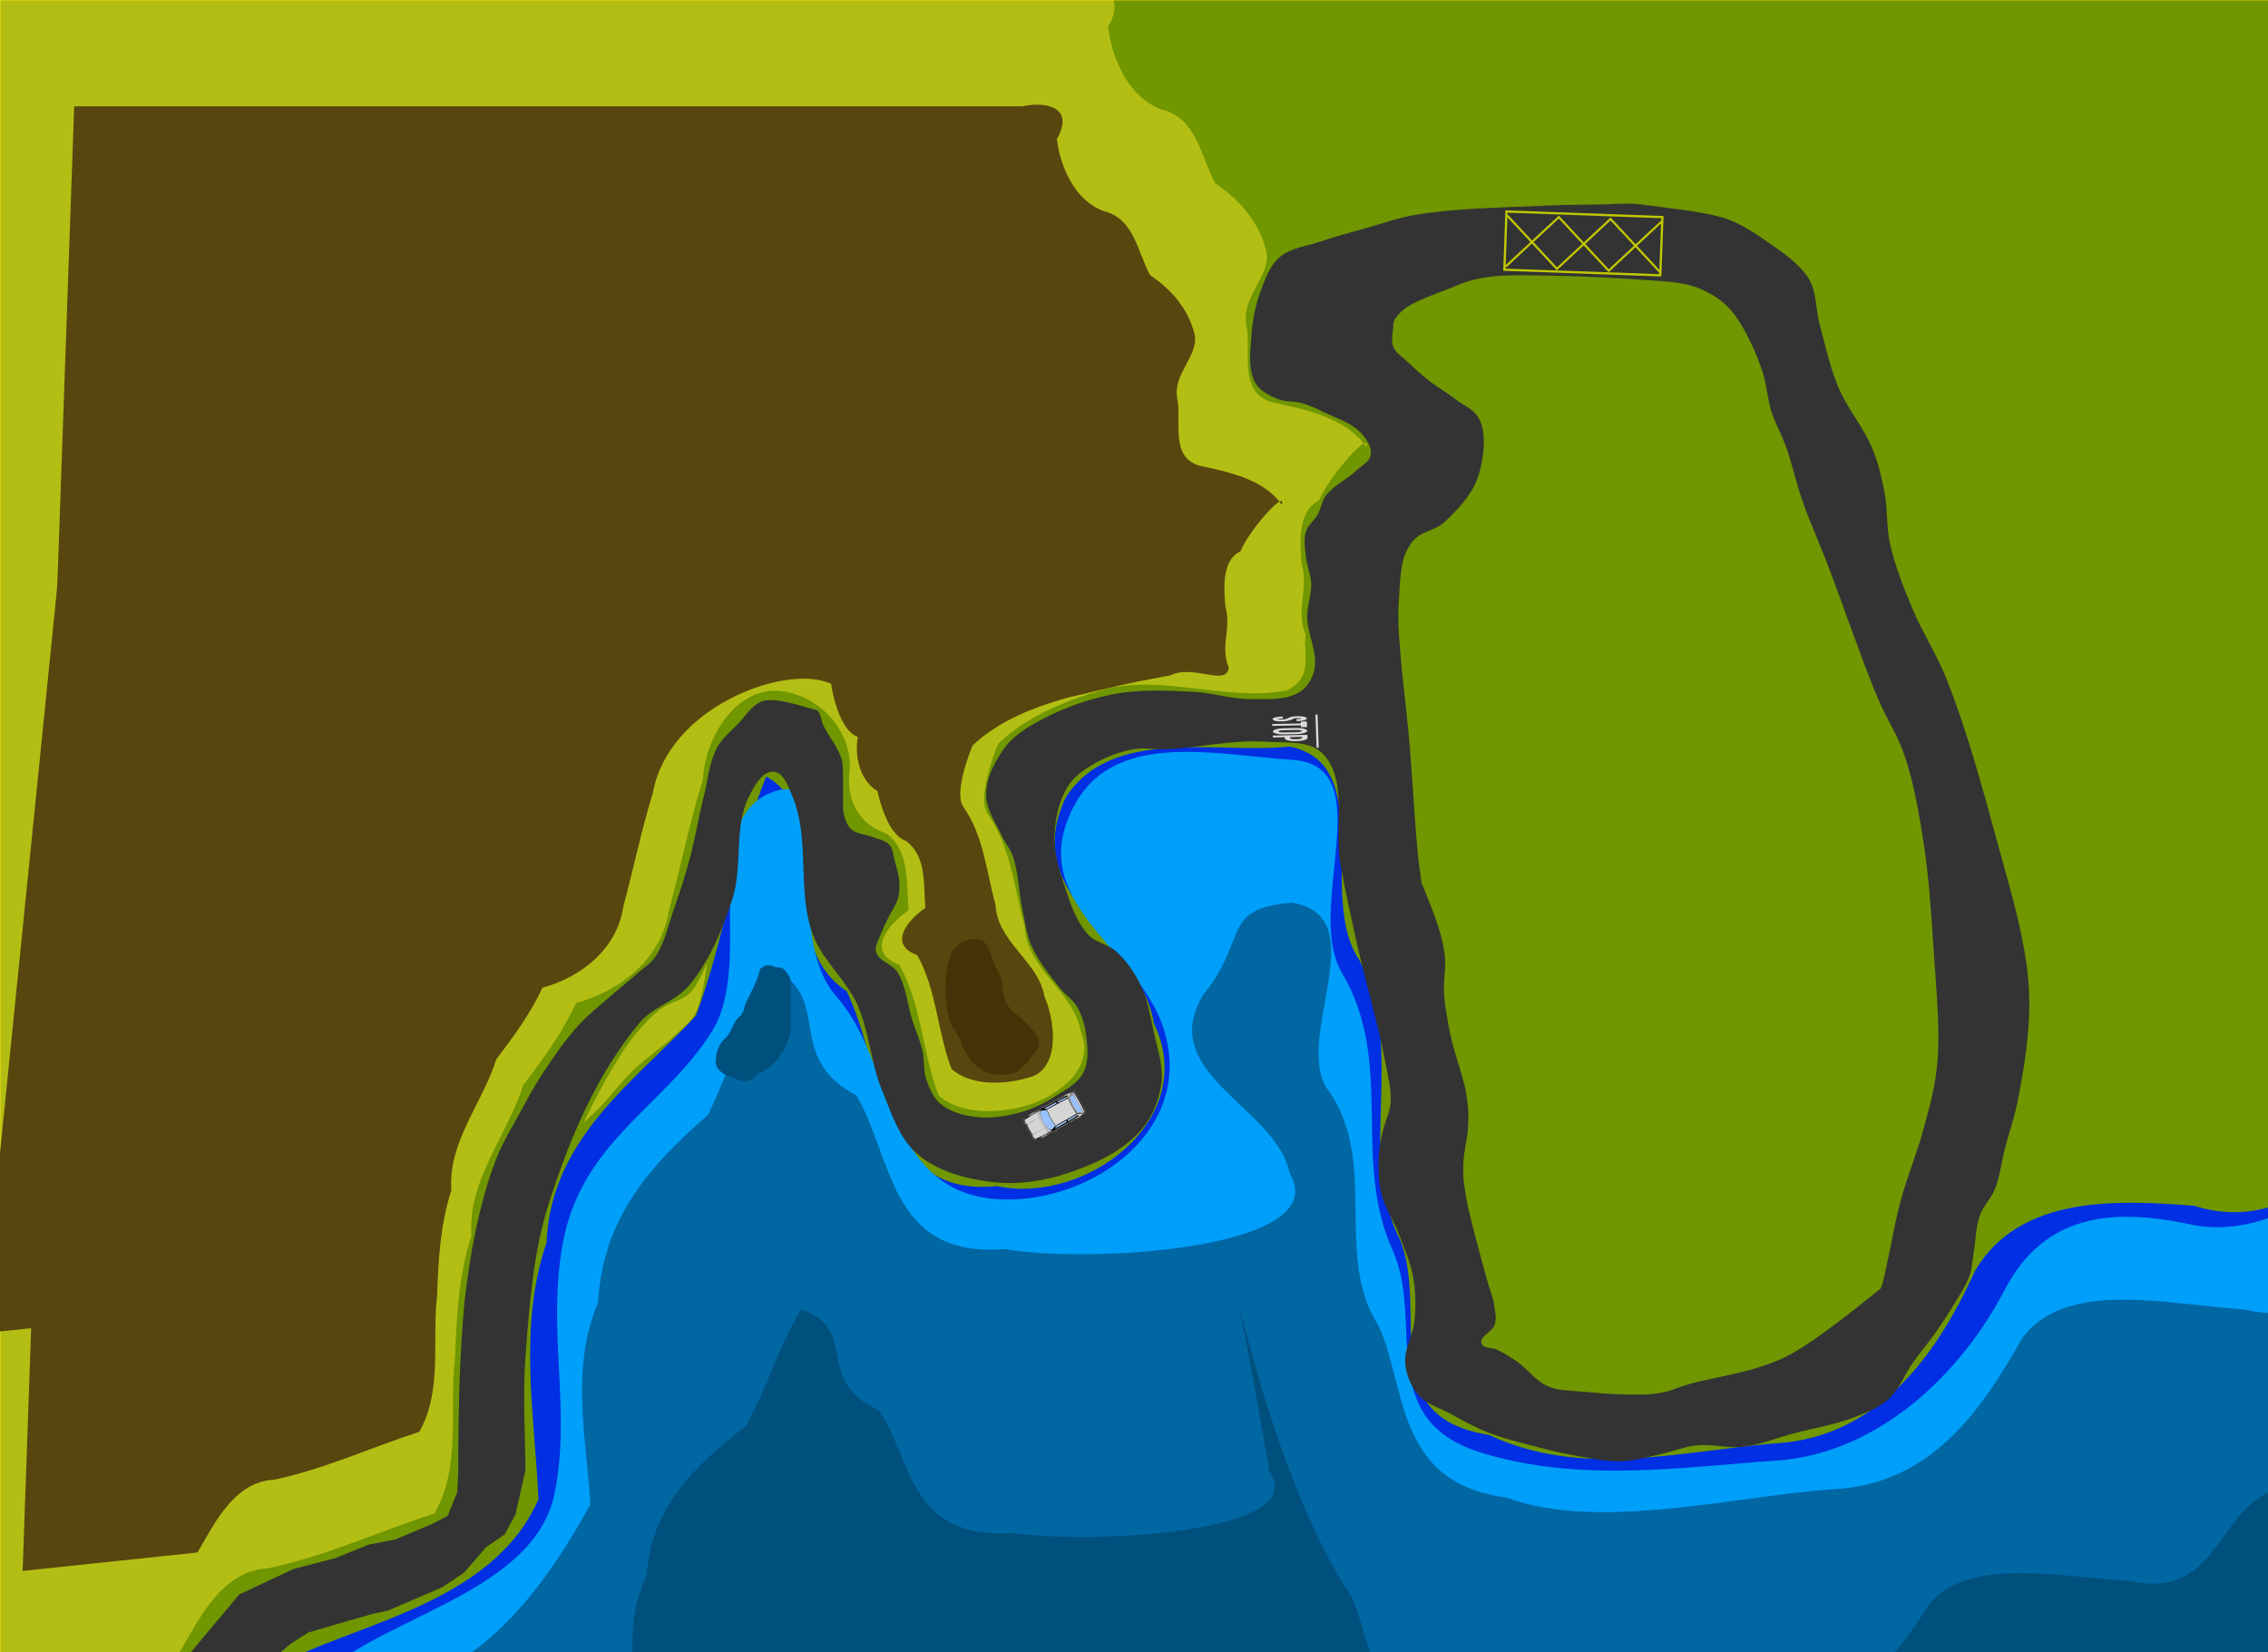 <?xml version="1.0" encoding="UTF-8" standalone="no"?>
<!-- Created with Inkscape (http://www.inkscape.org/) -->

<svg
   xmlns:dc="http://purl.org/dc/elements/1.1/"
   xmlns:cc="http://creativecommons.org/ns#"
   xmlns:rdf="http://www.w3.org/1999/02/22-rdf-syntax-ns#"
   xmlns:svg="http://www.w3.org/2000/svg"
   xmlns="http://www.w3.org/2000/svg"
   xmlns:sodipodi="http://sodipodi.sourceforge.net/DTD/sodipodi-0.dtd"
   xmlns:inkscape="http://www.inkscape.org/namespaces/inkscape"
   id="svg4190"
   version="1.1"
   inkscape:version="0.91 r13725"
   width="5280"
   height="3846"
   viewBox="0 0 5280 3846"
   sodipodi:docname="map_0.svg"
   inkscape:export-filename="/media/Data/git/need-not-to-speed/lib/images/map/map_0.png"
   inkscape:export-xdpi="90"
   inkscape:export-ydpi="90">
  <defs
     id="defs4194">
    <inkscape:path-effect
       effect="envelope"
       id="path-effect7915"
       is_visible="true"
       yy="true"
       xx="true"
       bendpath1="m 710.756,1738.063 5224.883,0"
       bendpath2="m 5935.639,1738.063 0,3429.468"
       bendpath3="m 710.756,5167.531 5224.883,0"
       bendpath4="m 710.756,1738.063 0,3429.468" />
    <inkscape:path-effect
       effect="bend_path"
       id="path-effect7913"
       is_visible="true"
       bendpath="m 710.756,3452.797 5224.883,0"
       prop_scale="0.95"
       scale_y_rel="false"
       vertical="false" />
    <filter
       inkscape:collect="always"
       style="color-interpolation-filters:sRGB"
       id="filter7206"
       x="-0.174"
       width="1.349"
       y="-0.321"
       height="1.642">
      <feGaussianBlur
         inkscape:collect="always"
         stdDeviation="361.239"
         id="feGaussianBlur7208" />
    </filter>
    <filter
       inkscape:collect="always"
       style="color-interpolation-filters:sRGB"
       id="filter7392"
       x="-0.123"
       width="1.246"
       y="-0.264"
       height="1.529">
      <feGaussianBlur
         inkscape:collect="always"
         stdDeviation="229.917"
         id="feGaussianBlur7394" />
    </filter>
    <filter
       inkscape:collect="always"
       style="color-interpolation-filters:sRGB"
       id="filter7907"
       x="-0.843"
       width="2.685"
       y="-0.547"
       height="2.095">
      <feGaussianBlur
         inkscape:collect="always"
         stdDeviation="61.586"
         id="feGaussianBlur7909" />
    </filter>
    <filter
       inkscape:collect="always"
       style="color-interpolation-filters:sRGB"
       id="filter8025"
       x="-0.024"
       width="1.048"
       y="-0.036"
       height="1.073">
      <feGaussianBlur
         inkscape:collect="always"
         stdDeviation="51.881"
         id="feGaussianBlur8027" />
    </filter>
    <filter
       inkscape:collect="always"
       style="color-interpolation-filters:sRGB"
       id="filter8626"
       x="-0.157"
       width="1.313"
       y="-0.148"
       height="1.297">
      <feGaussianBlur
         inkscape:collect="always"
         stdDeviation="199.269"
         id="feGaussianBlur8628" />
    </filter>
    <filter
       inkscape:collect="always"
       style="color-interpolation-filters:sRGB"
       id="filter8670"
       x="-0.112"
       width="1.223"
       y="-0.096"
       height="1.192">
      <feGaussianBlur
         inkscape:collect="always"
         stdDeviation="136.435"
         id="feGaussianBlur8672" />
    </filter>
    <filter
       inkscape:collect="always"
       style="color-interpolation-filters:sRGB"
       id="filter9010"
       x="-0.62"
       width="2.24"
       y="-0.428"
       height="1.856">
      <feGaussianBlur
         inkscape:collect="always"
         stdDeviation="56.432"
         id="feGaussianBlur9012" />
    </filter>
    <filter
       inkscape:collect="always"
       style="color-interpolation-filters:sRGB;"
       id="filter9222"
       x="-0.2"
       width="1.4"
       y="-0.2"
       height="1.4"
       inkscape:label="Burst"
       inkscape:menu="Textures"
       inkscape:menu-tooltip="Burst balloon texture crumpled and with holes">
      <feGaussianBlur
         inkscape:collect="always"
         stdDeviation="20.96"
         id="feGaussianBlur9224"
         result="fbSourceGraphic" />
      <feColorMatrix
         result="fbSourceGraphicAlpha"
         in="fbSourceGraphic"
         values="0 0 0 -1 0 0 0 0 -1 0 0 0 0 -1 0 0 0 0 1 0"
         id="feColorMatrix9562" />
      <feTurbulence
         id="feTurbulence9564"
         seed="8"
         type="fractalNoise"
         baseFrequency="0.03"
         numOctaves="5"
         result="result8"
         in="fbSourceGraphic" />
      <feColorMatrix
         id="feColorMatrix9566"
         values="1 0 0 0 0 0 1 0 0 0 0 0 1 0 0 0 0 0 4 -0.7 "
         result="result5" />
      <feComposite
         id="feComposite9568"
         in2="result5"
         result="result11"
         operator="in"
         in="fbSourceGraphic" />
      <feDisplacementMap
         id="feDisplacementMap9570"
         in2="result8"
         result="result4"
         scale="50"
         yChannelSelector="G"
         xChannelSelector="R"
         in="result11" />
      <feComposite
         id="feComposite9572"
         in2="fbSourceGraphicAlpha"
         result="result7"
         operator="arithmetic"
         in="result4"
         k2="1.3" />
      <feColorMatrix
         id="feColorMatrix9574"
         result="fbSourceGraphicAlpha"
         in="result7"
         values="1 0 0 -1 0 1 0 1 -1 0 1 0 0 -1 0 -0.8 -1 0 4 -2.5 " />
      <feGaussianBlur
         id="feGaussianBlur9576"
         stdDeviation="0.5"
         result="result10" />
      <feDiffuseLighting
         id="feDiffuseLighting9578"
         surfaceScale="15"
         diffuseConstant="0.4"
         result="result6"
         lighting-color="rgb(255,255,255)"
         in="result10">
        <feDistantLight
           id="feDistantLight9580"
           azimuth="235"
           elevation="25" />
      </feDiffuseLighting>
      <feComposite
         id="feComposite9582"
         in2="result7"
         operator="in"
         result="result2"
         in="result6" />
      <feComposite
         id="feComposite9584"
         in2="result7"
         operator="arithmetic"
         k2="0.8"
         k3="0.8"
         result="result12" />
      <feBlend
         id="feBlend9586"
         in2="result12"
         mode="lighten" />
    </filter>
    <filter
       inkscape:label="Lizard Skin"
       inkscape:menu="Materials"
       inkscape:menu-tooltip="Stylized reptile skin texture"
       style="color-interpolation-filters:sRGB;"
       id="filter9346">
      <feGaussianBlur
         stdDeviation="0.5"
         in="SourceGraphic"
         result="result0"
         id="feGaussianBlur9348" />
      <feTurbulence
         result="result1"
         numOctaves="1"
         seed="488"
         baseFrequency="0.095"
         type="turbulence"
         id="feTurbulence9350" />
      <feComposite
         in="result0"
         in2="result1"
         operator="in"
         result="result2"
         id="feComposite9352" />
      <feComposite
         operator="arithmetic"
         in="result4"
         in2="result2"
         k3="1"
         k1="3"
         result="result91"
         id="feComposite9354" />
      <feBlend
         mode="multiply"
         result="fbSourceGraphic"
         in2="result91"
         id="feBlend9356" />
      <feColorMatrix
         result="fbSourceGraphicAlpha"
         in="fbSourceGraphic"
         values="0 0 0 0 0 0 0 1 0 0 0 0 1 0 0 0 0 0 5 0"
         id="feColorMatrix9358" />
      <feGaussianBlur
         result="result0"
         in="fbSourceGraphicAlpha"
         stdDeviation="3"
         id="feGaussianBlur9360" />
      <feOffset
         result="result3"
         in="result0"
         dy="2"
         dx="2"
         id="feOffset9362" />
      <feSpecularLighting
         specularExponent="30"
         specularConstant="1.1"
         surfaceScale="2"
         lighting-color="rgb(111,236,253)"
         result="result1"
         in="result0"
         id="feSpecularLighting9364">
        <fePointLight
           z="20000"
           y="-10000"
           x="-5000"
           id="fePointLight9366" />
      </feSpecularLighting>
      <feComposite
         k2="-1"
         operator="in"
         result="result2"
         in="result1"
         in2="fbSourceGraphicAlpha"
         id="feComposite9368" />
      <feComposite
         k3="1"
         k2="3"
         operator="arithmetic"
         result="result4"
         in="fbSourceGraphic"
         in2="result2"
         id="feComposite9370" />
      <feBlend
         mode="multiply"
         in2="result4"
         id="feBlend9372" />
    </filter>
    <filter
       inkscape:label="Air Spray"
       inkscape:menu="Scatter"
       inkscape:menu-tooltip="Convert to small scattered particles with some thickness"
       width="2"
       height="2"
       y="-0.5"
       x="-0.5"
       style="color-interpolation-filters:sRGB;"
       id="filter9400">
      <feGaussianBlur
         stdDeviation="0.01"
         result="result1"
         id="feGaussianBlur9402" />
      <feBlend
         in2="result1"
         result="fbSourceGraphic"
         mode="multiply"
         id="feBlend9404" />
      <feTurbulence
         baseFrequency="0.8"
         type="fractalNoise"
         seed="0"
         numOctaves="3"
         result="result3"
         id="feTurbulence9406" />
      <feDisplacementMap
         in="fbSourceGraphic"
         xChannelSelector="R"
         yChannelSelector="G"
         scale="50"
         result="result2"
         in2="result3"
         id="feDisplacementMap9408" />
      <feMorphology
         radius="1"
         operator="dilate"
         result="result4"
         id="feMorphology9410" />
      <feBlend
         mode="screen"
         in2="result2"
         id="feBlend9412" />
    </filter>
    <filter
       inkscape:label="Air Spray"
       inkscape:menu="Scatter"
       inkscape:menu-tooltip="Convert to small scattered particles with some thickness"
       width="2"
       height="2"
       y="-0.5"
       x="-0.5"
       style="color-interpolation-filters:sRGB;"
       id="filter9414">
      <feGaussianBlur
         stdDeviation="0.01"
         result="result1"
         id="feGaussianBlur9416" />
      <feBlend
         in2="result1"
         result="fbSourceGraphic"
         mode="multiply"
         id="feBlend9418" />
      <feTurbulence
         baseFrequency="0.8"
         type="fractalNoise"
         seed="0"
         numOctaves="3"
         result="result3"
         id="feTurbulence9420" />
      <feDisplacementMap
         in="fbSourceGraphic"
         xChannelSelector="R"
         yChannelSelector="G"
         scale="50"
         result="result2"
         in2="result3"
         id="feDisplacementMap9422" />
      <feMorphology
         radius="1"
         operator="dilate"
         result="result4"
         id="feMorphology9424" />
      <feBlend
         mode="screen"
         in2="result2"
         id="feBlend9426" />
    </filter>
    <filter
       inkscape:label="Air Spray"
       inkscape:menu="Scatter"
       inkscape:menu-tooltip="Convert to small scattered particles with some thickness"
       width="2"
       height="2"
       y="-0.5"
       x="-0.5"
       style="color-interpolation-filters:sRGB;"
       id="filter9428">
      <feGaussianBlur
         stdDeviation="0.01"
         result="result1"
         id="feGaussianBlur9430" />
      <feBlend
         in2="result1"
         result="fbSourceGraphic"
         mode="multiply"
         id="feBlend9432" />
      <feTurbulence
         baseFrequency="0.8"
         type="fractalNoise"
         seed="0"
         numOctaves="3"
         result="result3"
         id="feTurbulence9434" />
      <feDisplacementMap
         in="fbSourceGraphic"
         xChannelSelector="R"
         yChannelSelector="G"
         scale="50"
         result="result2"
         in2="result3"
         id="feDisplacementMap9436" />
      <feMorphology
         radius="1"
         operator="dilate"
         result="result4"
         id="feMorphology9438" />
      <feBlend
         mode="screen"
         in2="result2"
         id="feBlend9440" />
    </filter>
    <filter
       inkscape:menu-tooltip="Partly opaque water color effect with bleed"
       inkscape:menu="Textures"
       inkscape:label="Gouache"
       style="color-interpolation-filters:sRGB;"
       id="filter9626">
      <feGaussianBlur
         stdDeviation="3"
         result="result5"
         in="SourceGraphic"
         id="feGaussianBlur9628" />
      <feTurbulence
         result="result1"
         baseFrequency="0.02"
         type="fractalNoise"
         seed="0"
         numOctaves="3"
         id="feTurbulence9630" />
      <feDisplacementMap
         result="result3"
         in2="result1"
         in="SourceGraphic"
         xChannelSelector="R"
         yChannelSelector="G"
         scale="30"
         id="feDisplacementMap9632" />
      <feComposite
         result="result4"
         in="result3"
         in2="result1"
         operator="out"
         id="feComposite9634" />
      <feComposite
         result="result6"
         operator="arithmetic"
         k2="1"
         k1="0.3"
         k3="0.3"
         in2="result4"
         id="feComposite9636" />
      <feComposite
         in2="result5"
         in="result6"
         operator="over"
         id="feComposite9638" />
    </filter>
  </defs>
  <sodipodi:namedview
     pagecolor="#ffffff"
     bordercolor="#666666"
     borderopacity="1"
     objecttolerance="10"
     gridtolerance="10"
     guidetolerance="10"
     inkscape:pageopacity="0"
     inkscape:pageshadow="2"
     inkscape:window-width="1600"
     inkscape:window-height="848"
     id="namedview4192"
     showgrid="false"
     inkscape:zoom="1.2973052"
     inkscape:cx="3003.6744"
     inkscape:cy="2032.9696"
     inkscape:window-x="0"
     inkscape:window-y="0"
     inkscape:window-maximized="1"
     inkscape:current-layer="svg4190" />
  <rect
     style="opacity:1;fill:#0009ba;fill-opacity:1;stroke:none;stroke-width:8;stroke-linecap:butt;stroke-linejoin:miter;stroke-miterlimit:4;stroke-dasharray:none;stroke-dashoffset:0;stroke-opacity:1"
     id="rect4835"
     width="4000"
     height="3000"
     x="740"
     y="423" />
  <rect
     y="-1.1368684e-13"
     x="0"
     height="3846"
     width="5280.2"
     id="rect7015"
     style="opacity:1;fill:#abb400;fill-opacity:1;stroke:none;stroke-width:8;stroke-linecap:butt;stroke-linejoin:miter;stroke-miterlimit:4;stroke-dasharray:none;stroke-dashoffset:0;stroke-opacity:1" />
  <rect
     style="opacity:0.589;fill:#00814e;fill-opacity:1;stroke:none;stroke-width:8;stroke-linecap:butt;stroke-linejoin:miter;stroke-miterlimit:4;stroke-dasharray:none;stroke-dashoffset:0;stroke-opacity:1;filter:url(#filter9346)"
     id="rect9254"
     width="5280.2"
     height="3846"
     x="0"
     y="-1.1368684e-13" />
  <g
     id="g8035">
    <g
       id="g8029">
      <path
         style="fill:#002fe4;fill-opacity:1;fill-rule:evenodd;stroke:none;stroke-width:1px;stroke-linecap:butt;stroke-linejoin:miter;stroke-opacity:1"
         d="m 710.756,3846 c 185.194,-79.286 448.064,-139.028 542.878,-355.378 -8.594,-196.345 -48.106,-400.513 18.549,-597.113 10.708,-245.938 207.347,-376.293 348.099,-529.042 67.524,-179.622 92.357,-382.32 163.416,-556.538 157.154,83.715 10.264,383.416 187.311,499.497 85.603,177.263 76.571,481.626 349.956,454.018 207.892,43.765 473.172,-155.495 365.373,-379.248 -30.584,-194.705 -318.112,-293.606 -204.27,-527.247 107.867,-164.183 349.422,-99.075 519.973,-116.886 205.416,41.013 62.882,352.59 162.21,496.134 113.097,215.408 -9.588,446.848 96.091,654.226 66.545,173.522 -60.698,409.987 205.7,452.083 217.347,101.711 442.746,38.195 665.684,19.834 238.851,-13.17 376.406,-203.7 467.038,-403.106 104.08,-174.825 329.215,-164.025 509.128,-150.078 236.307,74.287 375.077,-149.881 548.449,-214.524 76.947,148.474 125.025,335.913 177.003,506.435 96.724,378.044 183.097,817.2 -28.908,1172.685 -206.719,275.975 -534.48,431.376 -842.222,568.328 -876.994,343.86 -1860.466,417.904 -2780.326,217.388 C 1627.037,4927.997 1032.325,4650.238 788.896,4100.663 753.462,4019.038 727.354,3933.411 710.756,3846 Z"
         id="path7036"
         inkscape:connector-curvature="0" />
      <path
         inkscape:connector-curvature="0"
         id="path7911"
         d="m 744.672,3904.583 c 143.253,-141.639 497.654,-195.072 545.961,-426.294 40.192,-192.379 -17.2,-374.122 18.549,-578.613 42.392,-242.494 237.806,-322.201 348.099,-498.209 101.895,-162.607 -36.152,-487.178 138.749,-556.538 165.52,-65.641 12.174,320.189 153.395,477.914 131.31,146.655 109.251,460.215 383.873,469.435 212.329,7.128 452.604,-165.024 374.623,-400.831 -61.883,-187.126 -330.792,-294.055 -204.27,-521.08 95.632,-171.597 333.403,-112.032 504.557,-101.47 209.072,12.902 27.059,345.909 115.961,496.134 123.907,209.376 21.781,432.895 117.674,644.976 76.567,169.339 -46.656,396.813 211.866,473.666 230.019,68.38 457.928,31.989 681.101,16.751 238.659,-16.295 430.689,-202.63 531.787,-396.939 93.91,-180.493 255.516,-190.583 432.045,-153.161 242.323,51.369 419.245,-211.616 594.699,-152.858 158.572,53.105 93.363,229.543 140.004,401.603 102.095,376.629 199.833,827.731 -28.908,1172.685 -190.558,287.372 -530.106,441.659 -842.222,568.328 C 4089.359,5194.319 3100.628,5263.051 2181.887,5057.469 1625.881,4933.055 1031.8,4650.47 788.896,4100.663 752.936,4019.269 681.404,3967.139 744.672,3904.583 Z"
         style="fill:#009ffa;fill-opacity:1;fill-rule:evenodd;stroke:none;stroke-width:1px;stroke-linecap:butt;stroke-linejoin:miter;stroke-opacity:1;filter:url(#filter8025)"
         sodipodi:nodetypes="sssssssssssssssssssssss" />
      <path
         inkscape:connector-curvature="0"
         id="path7196"
         d="m 971.174,3913.503 c 182.103,-62.487 309.771,-240.385 403.003,-410.895 -8.45,-154.744 -47.303,-315.652 18.239,-470.597 10.529,-193.829 117.886,-316.564 256.289,-436.949 66.397,-141.564 73.373,-205.385 143.246,-342.689 154.531,65.977 27.535,206.248 201.627,297.734 84.174,139.705 75.293,379.58 344.115,357.821 204.422,34.492 770.507,-0.456 664.507,-176.8 -30.074,-153.451 -312.803,-231.397 -200.86,-415.534 106.067,-129.396 38.357,-200.176 206.062,-214.214 201.987,32.323 -7.935,330.209 89.735,443.339 111.21,169.767 8.014,378.333 111.928,541.772 65.434,136.756 36.245,366.724 298.197,399.901 213.719,80.16 540.007,-4.782 759.224,-19.252 234.865,-10.379 352.682,-195.424 441.801,-352.58 102.343,-137.784 341.162,-76.946 518.072,-65.954 232.362,58.547 220.561,-222.775 391.039,-273.722 75.663,117.015 122.938,264.74 174.049,399.132 95.11,297.944 180.041,644.052 -28.426,924.217 -203.269,217.501 -525.559,339.976 -828.165,447.911 -862.356,271.003 -1829.413,329.359 -2733.919,171.328 -545.589,-102.04 -1044.374,-300.947 -1283.74,-734.079 0,0 70.299,-1.001 53.978,-69.891 z"
         style="fill:#0067a2;fill-opacity:1;fill-rule:evenodd;stroke:none;stroke-width:1px;stroke-linecap:butt;stroke-linejoin:miter;stroke-opacity:1;filter:url(#filter7206)"
         sodipodi:nodetypes="ccccccccccccccccccccccc" />
      <path
         sodipodi:nodetypes="cccccccccccccccccccc"
         style="fill:#00507e;fill-opacity:1;fill-rule:evenodd;stroke:none;stroke-width:1px;stroke-linecap:butt;stroke-linejoin:miter;stroke-opacity:1;filter:url(#filter7392)"
         d="m 1126.154,4367.732 c 164.045,-49.656 279.053,-191.024 363.039,-326.522 -7.612,-122.969 -42.612,-250.837 16.43,-373.965 9.485,-154.029 106.196,-251.561 230.874,-347.226 59.813,-112.495 66.097,-163.211 129.041,-272.322 139.207,52.43 24.804,163.898 181.632,236.598 75.827,111.018 67.826,301.637 309.991,284.347 184.15,27.409 694.1,-0.362 598.611,-140.496 -166.745,-963.762 -67.35,-100.215 186.351,282.393 58.946,108.675 32.651,291.421 268.626,317.786 192.526,63.7 486.457,-3.8 683.936,-15.299 211.575,-8.248 317.708,-155.296 397.989,-280.182 92.194,-109.491 307.331,-61.146 466.697,-52.411 209.32,46.525 198.689,-177.031 352.262,-217.516 68.159,92.987 110.747,210.378 156.789,317.175 85.678,236.765 162.188,511.803 -25.607,734.439 -183.112,172.84 -473.442,270.166 -746.04,355.938 -776.841,215.356 -1647.999,261.729 -2462.81,136.148 -491.485,-81.087 -940.808,-239.151 -1156.438,-583.344 0,0 63.328,-0.795 48.626,-55.54 z"
         id="path7210"
         inkscape:connector-curvature="0" />
    </g>
    <path
       inkscape:connector-curvature="0"
       id="path7396"
       d="m 1769.822,2255.01 c -6.239,26.652 -18.924,51.137 -31.503,75.22 -7.192,12.272 -4.832,28.781 -18.12,37.359 -13.35,12.672 -16.409,32.271 -28.471,46.026 -7.038,6.625 -13.676,13.281 -17.44,22.449 -5.066,8.983 -7.429,19.259 -7.683,29.425 -4.542,17.499 11.044,32.527 26.205,38.201 10.424,4.182 21.091,7.814 31.399,12.23 12.082,3.377 28.009,1.032 34.282,-11.118 8.094,-7.12 18.279,-8.775 26.331,-15.128 17.806,-13.705 33.644,-30.666 42.479,-51.574 9.818,-16.827 15.353,-36.295 13.601,-55.857 -0.421,-34.188 -0.013,-68.379 -0.164,-102.568 -6.796,-12.496 -15.302,-30.383 -32.479,-27.271 -11.616,-4.465 -24.962,-9.334 -35.17,1.059 l -1.603,0.827 -1.662,0.718 0,0 z"
       style="fill:#00507e;fill-rule:evenodd;stroke:none;stroke-width:1px;stroke-linecap:butt;stroke-linejoin:miter;stroke-opacity:1;fill-opacity:1;filter:url(#filter7907)" />
  </g>
  <path
     style="fill:none;fill-rule:evenodd;stroke:#ececec;stroke-width:5.89;stroke-linecap:butt;stroke-linejoin:miter;stroke-miterlimit:4;stroke-dasharray:none;stroke-opacity:1"
     d="m 1078.775,3421.219 130.655,3.138"
     id="path4847"
     inkscape:connector-curvature="0"
     sodipodi:nodetypes="cc" />
  <path
     style="fill:#786014;fill-opacity:1;fill-rule:evenodd;stroke:none;stroke-width:1px;stroke-linecap:butt;stroke-linejoin:miter;stroke-opacity:1;filter:url(#filter9414)"
     d="m 418.605,3846 c 47.179,-81.464 98.448,-188.439 204.541,-194.787 134.242,-27.756 258.657,-86.028 388.482,-127.888 63.044,-110.112 33.35,-244.624 47.965,-366.279 3.319,-94.963 8.505,-189.832 38.067,-280.127 -9.935,-128.527 83.425,-232.763 120.249,-350.578 46.192,-60.503 91.204,-121.781 123.333,-191.166 104.325,-28.855 199.56,-103.786 216.143,-216.179 27.436,-101.31 47.941,-204.034 79.052,-304.102 5.017,-107.231 92.669,-242.057 214.708,-198.516 76.222,22.785 135.834,101.931 126.272,183.171 -6.706,64.654 22.887,120.146 86.605,140.991 54.874,41.777 45.826,116.738 51.132,178.804 -47.422,32.272 -101.272,98.028 -21.583,126.416 52.254,94.255 53.995,206.793 91.548,304.361 54.144,47.774 147.061,42.39 214.931,20.621 68.41,-24.271 150.77,-86.051 116.274,-169.198 -16.627,-94.261 -125.523,-143.818 -130.762,-244.273 -24.839,-90.459 -31.588,-185.148 -86.979,-263.766 -30.893,-49.202 46.583,-209.45 25.572,-162.287 67.205,-65.105 162.061,-102.185 251.14,-127.621 140.434,-32.403 279.864,29.943 420.146,3.916 62.379,-30.287 38.431,-79.61 43.963,-131.046 -23.845,-56.754 7.995,-104.737 -9.22,-163.945 -4.838,-55.054 -7.627,-124.695 40.644,-147.158 19.538,-52.403 122.687,-168.719 110.475,-124.609 -49.594,-69.677 -142.864,-87.5 -220.748,-104.541 -79.498,-23.856 -46.275,-118.612 -59.155,-181.237 -11.737,-63.883 56.956,-112.386 46.97,-168.642 -16.581,-68.77 -61.813,-121.117 -119.427,-159.731 -34.292,-64.083 -43.116,-152.096 -124.798,-171.649 -77.13,-28.652 -115.568,-118.568 -124.633,-192.517 47.082,-81.53 -22.634,-102.191 -92.767,-87.54 -845.359,0 -1690.718,0 -2536.076,0 0,1306.811 0,2613.623 0,3920.434 C 106.646,3878.889 262.625,3862.444 418.605,3846 Z"
     id="path8043"
     inkscape:connector-curvature="0" />
  <path
     inkscape:connector-curvature="0"
     id="path8046"
     d="m 459.885,3614.265 c 41.057,-70.893 85.674,-163.987 178,-169.512 116.823,-24.155 225.094,-74.866 338.074,-111.293 54.864,-95.824 29.023,-212.882 41.741,-318.751 2.889,-82.641 7.402,-165.2 33.127,-243.779 -8.646,-111.85 72.6,-202.56 104.646,-305.088 40.198,-52.653 79.37,-105.979 107.329,-166.36 90.788,-25.111 173.665,-90.319 188.097,-188.129 23.876,-88.164 41.721,-177.559 68.794,-264.642 35.199,-198.149 298.644,-296.648 404.848,-258.757 66.331,19.829 118.209,88.705 109.887,159.403 -5.836,56.264 19.917,192.556 75.367,210.696 47.754,36.356 39.879,101.59 44.497,155.603 -41.268,28.084 -88.132,85.308 -18.783,110.012 45.474,82.025 46.989,179.96 79.668,264.868 47.119,41.575 127.978,36.89 187.042,17.945 59.534,-21.122 59.206,-114.885 29.186,-187.243 -14.469,-82.03 -109.235,-125.156 -113.795,-212.577 -21.616,-78.721 -27.489,-161.124 -75.692,-229.54 -26.885,-42.817 40.538,-182.272 22.253,-141.229 58.485,-56.657 141.033,-88.926 218.553,-111.061 122.211,-28.199 119.549,-29.942 241.629,-52.592 54.285,-26.357 131.445,26.72 136.258,-18.042 -20.751,-49.39 6.957,-91.147 -8.023,-142.671 -4.21,-47.91 -6.637,-108.514 35.37,-128.063 17.003,-45.603 106.767,-146.826 96.14,-108.44 -43.159,-60.636 -124.327,-76.147 -192.105,-90.976 -69.183,-20.761 -40.271,-103.221 -51.479,-157.72 -10.214,-55.594 49.565,-97.803 40.875,-146.76 -14.43,-59.847 -53.792,-105.401 -103.931,-139.004 -29.842,-55.767 -37.522,-132.361 -108.604,-149.376 -67.122,-24.934 -100.572,-103.183 -108.461,-167.536 40.973,-70.951 -19.698,-88.931 -80.73,-76.181 l -2207,0 L 52.666,3657.197 c 135.74,-14.31 271.479,-28.621 407.219,-42.932 z"
     style="fill:#58460f;fill-opacity:1;fill-rule:evenodd;stroke:none;stroke-width:1px;stroke-linecap:butt;stroke-linejoin:miter;stroke-opacity:1;filter:url(#filter8670)"
     sodipodi:nodetypes="cccccccccccccccccccccccccccccccccccc" />
  <path
     sodipodi:nodetypes="cccccccccccccccccccccccccc"
     style="fill:#58460f;fill-opacity:1;fill-rule:evenodd;stroke:none;stroke-width:1px;stroke-linecap:butt;stroke-linejoin:miter;stroke-opacity:1;filter:url(#filter8626)"
     d="m 245.718,3370.733 c 41.057,-70.893 -16.403,-163.987 75.924,-169.512 116.823,-24.155 225.094,-74.866 338.074,-111.293 54.864,-95.824 29.023,-212.882 41.741,-318.751 2.889,-82.641 7.402,-165.2 33.127,-243.779 -8.646,-111.85 72.6,-202.56 104.646,-305.088 40.198,-52.653 79.37,-105.979 107.329,-166.36 90.788,-25.111 173.665,-90.319 188.097,-188.129 23.876,-88.164 143.797,-177.559 170.871,-264.642 35.199,-198.149 607.387,-330.479 713.591,-292.588 66.331,19.829 118.209,210.307 109.887,281.004 -5.836,56.264 19.917,192.556 75.367,210.696 -29.554,203.099 234.159,238.894 132.125,-80.932 -26.885,-42.817 -59.218,-217.071 -77.503,-176.028 284.412,-184.48 345.223,-182.398 533.117,-280.368 17.003,-45.603 109.087,-146.826 98.46,-108.44 -43.159,-60.636 -142.886,-110.945 -210.664,-125.775 -69.183,-20.761 -40.271,-103.221 -51.479,-157.72 -10.214,-55.594 49.565,-97.803 40.875,-146.76 -14.43,-59.847 -53.792,-105.401 -103.931,-139.004 -29.842,-55.767 -37.522,-132.361 -108.604,-149.376 -67.122,-24.934 -100.572,-103.183 -108.461,-167.536 40.973,-70.951 -19.698,-88.931 -80.73,-76.181 L 160.332,228.97 -161.501,3413.665 c 135.74,-14.31 271.479,-28.621 407.219,-42.932 z"
     id="path8548"
     inkscape:connector-curvature="0"
     transform="matrix(0.862,0,0,0.862,96.746,161.583)" />
  <path
     style="fill:#433307;fill-rule:evenodd;stroke:none;stroke-width:1px;stroke-linecap:butt;stroke-linejoin:miter;stroke-opacity:1;fill-opacity:1;filter:url(#filter9010)"
     d="m 2205.904,2255.25 c -8.684,41.118 -5.296,84.342 6.137,124.53 9.149,18.063 22.46,34.062 28.019,53.841 12.32,28.684 33.318,57.728 65.365,65.214 19.753,4.168 41.774,5.98 60.489,-2.806 21.24,-12.641 33.371,-35.048 49.023,-53.338 10.151,-14.396 1.207,-31.781 -9.728,-42.634 -11.807,-15.675 -26.525,-28.577 -41.788,-40.749 -14.298,-11.386 -24.485,-27.484 -27.47,-45.618 -3.479,-15.151 -0.754,-31.738 -9.175,-45.53 -6.929,-12.872 -13.452,-25.981 -17.685,-39.989 -5.964,-15.528 -11.079,-34.766 -28.092,-41.631 -26.648,-4.239 -56.358,9.181 -66.796,34.94 -4.934,10.584 -7.372,22.177 -8.299,33.771 z"
     id="path8674"
     inkscape:connector-curvature="0" />
  <path
     style="fill:#786014;fill-opacity:1;fill-rule:evenodd;stroke:none;stroke-width:1px;stroke-linecap:butt;stroke-linejoin:miter;stroke-opacity:1;filter:url(#filter9428)"
     d="m 1358.285,2614.169 c 0,0 34.655,-70.697 54.506,-104.651 20.143,-34.455 40.26,-69.298 65.407,-100.291 18.132,-22.347 38.024,-43.78 61.047,-61.047 20.555,-15.417 49.321,-18.994 67.587,-37.064 18.969,-18.765 39.244,-69.767 39.244,-69.767 0,0 -8.737,83.822 -28.343,119.913 -11.041,20.325 -31.077,34.34 -47.965,50.145 -29.756,27.85 -64.461,50.147 -93.75,78.488 -26.63,25.769 -74.128,82.849 -74.128,82.849 z"
     id="path9014"
     inkscape:connector-curvature="0"
     sodipodi:nodetypes="csssscssscc" />
  <path
     sodipodi:nodetypes="csssscssscc"
     inkscape:connector-curvature="0"
     id="path9016"
     d="m 1423.462,2529.734 c 0,0 18.958,-38.674 29.817,-57.249 11.019,-18.849 22.024,-37.909 35.781,-54.864 9.919,-12.225 20.801,-23.95 33.395,-33.395 11.245,-8.434 26.981,-10.39 36.974,-20.276 10.377,-10.266 21.468,-38.166 21.468,-38.166 0,0 -4.779,45.855 -15.505,65.598 -6.04,11.119 -17.001,18.785 -26.239,27.432 -16.278,15.235 -35.264,27.433 -51.286,42.937 -14.568,14.097 -40.552,45.322 -40.552,45.322 z"
     style="fill:#43350b;fill-opacity:1;fill-rule:evenodd;stroke:none;stroke-width:1px;stroke-linecap:butt;stroke-linejoin:miter;stroke-opacity:1;filter:url(#filter9222)" />
  <path
     style="fill:#333333;fill-opacity:1;fill-rule:evenodd;stroke:none;stroke-width:1px;stroke-linecap:butt;stroke-linejoin:miter;stroke-opacity:1;filter:url(#filter9626)"
     d="m 3638.311,642.436 c 68.652,1.225 174.485,7.724 232.791,12.334 58.306,4.61 80.808,11.934 114.853,31.605 34.046,19.671 52.697,43.429 71.688,76.311 18.991,32.882 33.124,65.871 44.707,100.207 11.583,34.336 13.804,77.934 24.666,104.834 10.862,26.9 15.668,34.145 27.751,63.979 12.083,29.834 19.684,65.695 35.458,116.394 15.773,50.7 39.968,101.534 69.375,178.832 29.407,77.298 76.28,212.768 106.373,285.207 30.093,72.439 49.834,92.372 69.375,151.082 19.541,58.71 31.68,125.836 43.166,200.416 11.486,74.58 17.687,162.869 23.125,246.664 5.438,83.795 14.948,186.207 9.25,255.916 -5.698,69.709 -18.091,105.232 -32.375,160.332 -14.284,55.1 -36.779,107.153 -53.957,169.582 -17.178,62.429 -38.541,198.874 -47.791,205.041 -9.25,6.167 -147.537,123.076 -222,158.791 -74.463,35.715 -163.659,46.039 -214.289,60.125 -50.63,14.086 -46.765,19.499 -89.416,24.666 -42.651,5.167 -123.324,-0.653 -164.959,-4.625 -41.635,-3.972 -58.74,-2.157 -84.791,-13.875 -26.052,-11.718 -47.046,-40.32 -66.291,-53.959 -19.245,-13.639 -33.296,-21.705 -47.791,-29.291 -14.495,-7.586 -34.527,-1.829 -38.541,-16.957 -4.014,-15.127 25.799,-25.534 30.832,-41.625 5.033,-16.091 1.611,-29.319 -1.541,-49.334 -3.152,-20.015 -8.622,-26.814 -20.041,-69.375 -11.419,-42.561 -39.497,-142.667 -46.25,-186.539 -6.753,-43.872 -5.478,-47.41 -4.625,-74 0.853,-26.59 9.912,-57.946 10.791,-84.791 0.879,-26.845 1.536,-37.118 -4.625,-75.541 -6.161,-38.423 -32.186,-104.562 -40.082,-152.625 -7.896,-48.063 -15.701,-72.699 -9.25,-134.123 6.451,-61.424 -33.223,-148.651 -47.791,-186.541 -14.568,-37.89 -2.204,8.689 -10.793,-46.25 -8.589,-54.939 -14.895,-182.43 -23.125,-285.207 -8.23,-102.776 -30.748,-252.083 -26.207,-331.455 4.541,-79.372 5.385,-108.609 27.75,-141.834 22.365,-33.225 53.231,-27.225 80.166,-52.416 26.934,-25.191 60.773,-60.043 75.541,-100.207 14.768,-40.164 20.756,-98.791 7.709,-131.041 -13.047,-32.25 -37.2,-36.47 -57.043,-52.416 -19.843,-15.946 -43.193,-28.687 -61.666,-43.166 -18.473,-14.479 -35.259,-29.718 -49.332,-43.168 -14.073,-13.45 -29.305,-21.682 -35.459,-36.998 -6.154,-15.316 0,-36.744 0,-47.793 0,-11.049 2.075,-19.141 21.584,-37 19.509,-17.859 72.286,-36.694 104.832,-49.332 32.546,-12.638 44.576,-20.556 89.416,-27.75 44.84,-7.194 110.18,-4.309 178.832,-3.084 z M 557.049,3711.916 l 126.999,-59.389 96.475,-25.073 77.398,-31.438 62.33,-11.987 83.201,-35.086 38.699,-19.622 22.347,-55.596 2.328,-50.139 c 0,-61.651 0.719,-163.494 4.625,-245.123 2.882,-60.234 6.115,-120.574 13.875,-180.375 8.068,-62.172 18.651,-124.191 33.916,-184.998 10.645,-42.401 23.21,-84.546 40.084,-124.875 14.55,-34.775 34.293,-67.153 52.416,-100.207 15.383,-28.057 30.277,-56.471 47.791,-83.25 26.946,-41.202 54.857,-82.19 87.875,-118.707 20.494,-22.666 44.89,-41.483 67.834,-61.666 23.813,-20.947 48.688,-40.669 72.457,-61.666 12.54,-11.077 27.537,-20.12 37,-33.918 23.101,-33.682 31.111,-75.568 44.707,-114.082 13.093,-37.089 25.191,-74.573 35.459,-112.541 13.344,-49.34 21.507,-99.957 33.916,-149.541 9.443,-37.733 12.318,-78.335 30.834,-112.541 11.437,-21.129 30.968,-36.803 47.791,-53.957 18.589,-18.954 33.266,-45.964 58.582,-53.959 31.019,-8.791 90.482,11.61 126.416,21.584 9.36,7.848 8.66,22.871 13.875,33.916 12.959,27.444 34.704,51.02 43.168,80.166 4.023,13.853 2.568,28.75 3.082,43.166 0.494,13.866 -0.447,27.757 0,41.625 0.514,15.955 -1.383,32.465 3.084,47.791 3.282,11.261 8.02,23.237 16.957,30.834 12.88,10.948 32.137,10.584 47.793,16.959 13.629,5.55 30.268,7.535 40.082,18.5 8.67,9.687 8.884,24.464 12.334,36.998 4.467,16.23 9.652,32.539 10.791,49.334 0.873,12.858 0.375,26.126 -3.084,38.541 -4.318,15.497 -14.633,28.658 -21.582,43.166 -5.861,12.236 -12.314,24.253 -16.959,37 -5.293,14.525 -16.519,29.827 -12.332,44.709 6.104,21.698 37.368,27.146 49.332,46.25 21.136,33.75 23.252,76.177 35.459,114.082 7.472,23.202 17.6,45.633 23.125,69.375 5.172,22.226 1.817,46.257 9.25,67.832 6.976,20.249 16.017,41.673 32.373,55.5 22.232,18.794 52.84,27.085 81.709,30.834 34.836,4.523 70.953,-1.508 104.832,-10.793 28.384,-7.779 55.304,-21.25 80.166,-37 24.344,-15.423 53.205,-29.822 66.291,-55.498 13.566,-26.619 9.936,-59.778 6.168,-89.416 -2.869,-22.569 -9.983,-45.179 -21.584,-64.75 -10.012,-16.891 -27.944,-27.732 -40.082,-43.166 -24.758,-31.482 -50.237,-63.517 -66.293,-100.209 -11.242,-25.691 -14.175,-54.284 -20.041,-81.707 -8.96,-41.89 -8.737,-86.067 -23.125,-126.416 -5.717,-16.032 -17.508,-29.267 -24.666,-44.709 -14.57,-31.431 -37.156,-62.479 -37,-97.123 0.171,-38.076 19.707,-75.24 41.625,-106.375 15.305,-21.741 37.363,-38.674 60.125,-52.416 58.495,-35.316 124.209,-60.372 191.166,-74 62.474,-12.715 127.484,-9.239 191.164,-6.166 43.993,2.123 86.998,17.33 131.041,16.957 38.953,-0.33 82.671,3.815 115.625,-16.957 16.76,-10.564 28.587,-30.054 33.145,-49.334 9.772,-41.343 -16.019,-83.934 -16.188,-126.416 -0.103,-25.878 10.258,-51.223 9.25,-77.082 -0.817,-20.946 -10.267,-40.806 -12.332,-61.666 -1.924,-19.433 -5.823,-39.944 0,-58.584 4.845,-15.511 19.885,-25.862 27.75,-40.082 7.577,-13.699 9.118,-30.636 18.5,-43.168 18.375,-24.545 48.684,-37.467 70.916,-58.582 12.131,-11.522 31.172,-20.496 33.916,-37 2.944,-17.706 -9.587,-35.981 -21.584,-49.332 -22.153,-24.653 -56.558,-34.772 -86.332,-49.334 -16.974,-8.302 -34.246,-16.401 -52.416,-21.584 -18.036,-5.145 -38.152,-2.121 -55.5,-9.25 -19.781,-8.129 -41.817,-18.423 -52.416,-36.998 -18.909,-33.138 -11.692,-76.009 -9.25,-114.084 2.219,-34.599 9.377,-69.297 21.582,-101.748 10.367,-27.564 20.927,-57.78 43.168,-77.084 25.802,-22.394 63.236,-26.004 95.582,-37 34.486,-11.723 69.777,-20.941 104.832,-30.832 37.912,-10.697 75.246,-24.247 114.084,-30.834 98.545,-16.713 199.24,-16.848 299.08,-21.582 45.183,-2.142 90.435,-2.57 135.666,-3.084 30.831,-0.35 61.942,-4.112 92.5,0 78.593,10.577 134.922,15.098 191.166,30.832 36.79,11.288 71.794,34.159 103.29,56.271 34.324,24.097 70.588,47.713 94.042,82.479 21.329,31.617 17.679,74.215 27.75,111 13.31,48.614 23.659,98.441 43.166,144.916 21.365,50.901 59.394,93.768 80.166,144.914 13.228,32.572 21.264,67.198 27.75,101.75 7.246,38.597 3.898,78.812 12.334,117.166 10.961,49.836 29.994,97.695 49.332,144.916 24.215,59.13 59.864,113.204 83.25,172.666 49.616,126.154 84.454,257.748 120.248,388.498 24.552,89.683 51.58,179.284 64.75,271.33 5.83,40.748 7.928,82.209 6.168,123.334 -2.928,68.398 -14.089,136.414 -27.75,203.498 -7.015,34.448 -18.861,67.737 -27.75,101.75 -8.572,32.799 -11.94,67.245 -24.668,98.666 -8.472,20.913 -26.286,37.348 -33.916,58.582 -10.571,29.417 -9.966,61.72 -15.416,92.5 -2.917,16.474 -3.634,33.572 -9.25,49.332 -8.646,24.262 -23.805,45.714 -37,67.834 -12.559,21.055 -26.039,41.571 -40.082,61.666 -17.662,25.274 -37.691,48.83 -55.5,74 -19.263,27.226 -30.863,60.77 -55.5,83.248 -20.724,18.908 -47.953,29.666 -74,40.084 -47.455,18.98 -98.618,26.9 -147.998,40.084 -39.018,10.418 -77.045,26.223 -117.166,30.832 -35.752,4.107 -72.124,-6.825 -107.916,-3.084 -30.495,3.187 -59.408,15.289 -89.416,21.584 -28.61,6.002 -57.108,14.746 -86.334,15.416 -39.382,0.903 -78.402,-8.41 -117.166,-15.416 -26.987,-4.878 -53.649,-11.506 -80.166,-18.5 -38.36,-10.118 -77.186,-19.337 -114.082,-33.916 -29.923,-11.824 -58.035,-27.858 -86.334,-43.166 -25.117,-13.587 -55.195,-21.674 -73.998,-43.166 -17.595,-20.112 -28.44,-47.385 -30.834,-74 -3.016,-33.531 18.473,-65.144 21.584,-98.666 3.135,-33.787 2.858,-68.342 -3.084,-101.75 -6.261,-35.199 -21.143,-68.358 -33.916,-101.75 -12.005,-31.386 -32.133,-59.849 -40.084,-92.498 -7.069,-29.028 -7.604,-59.575 -6.166,-89.416 0.903,-18.733 5.236,-37.179 9.25,-55.5 5.016,-22.894 16.934,-44.449 18.5,-67.834 2.078,-31.036 -6.661,-61.914 -12.334,-92.498 -16.959,-91.424 -44.416,-180.599 -64.75,-271.332 -14.238,-63.532 -28.36,-127.122 -40.082,-191.166 -15.545,-84.934 19.18,-193.119 -40.084,-255.914 -31.03,-32.879 -87.457,-25.553 -132.557,-28.699 -78.513,-5.476 -156.815,14.533 -235.465,17.441 -24.692,0.913 -49.846,-4.581 -74.127,0 -35.276,6.656 -69.827,20.253 -100.291,39.244 -20.079,12.518 -40.041,27.743 -52.326,47.965 -20.32,33.448 -29.095,74.263 -30.523,113.373 -1.404,38.457 9.721,76.834 21.803,113.371 13.675,41.354 27.331,85.555 56.686,117.732 17.136,18.784 46.681,22.046 65.408,39.244 23.77,21.829 42.67,49.418 56.685,78.488 16.388,33.991 22.631,72.112 30.523,109.012 8.39,39.224 23.118,79.253 17.797,119.01 -5.343,39.922 -21.914,80.491 -48.668,110.6 -42.536,47.87 -104.887,76.924 -165.524,97.518 -57.035,19.371 -119.537,29.158 -179.353,22.066 -61.763,-7.322 -127.628,-24.836 -174.728,-65.453 -43.014,-37.094 -60.841,-96.576 -82.584,-149.049 -26.325,-63.531 -28.739,-135.575 -56.951,-198.291 -26.427,-58.748 -81.103,-102.78 -103.594,-163.144 -37.966,-101.897 -5.457,-222.587 -47.965,-322.674 -9.319,-21.942 -19.815,-55.14 -43.604,-56.686 -26.666,-1.732 -44.495,32.907 -56.688,56.686 -36.961,72.082 -14.307,162.755 -39.244,239.826 -23.012,71.122 -52.48,143.117 -100.291,200.58 -30.864,37.095 -84.649,50.146 -115.551,87.209 -100.528,120.569 -163.887,271.194 -211.482,420.785 -36.772,115.572 -45.396,238.799 -54.506,359.738 -6.551,86.963 0,190.604 0,261.629 l -22.893,101.926 -25.073,46.875 -43.605,29.978 -50.69,58.866 -51.236,34.339 -126.453,54.506 -33.794,7.086 -64.862,18.532 -86.119,25.073 -41.424,26.163 -22.892,19.622 -209.302,0 z"
     id="path4837"
     inkscape:connector-curvature="0"
     sodipodi:nodetypes="ssssssssssssssssssssssssssssssssssssssssssssssssssscssssssssssssssssssssssssssssssssssssssssssssssssssssssssssssssssssssssssssssssssssscscsssssssssssssczzzzzzzzzzzzzzzzzzzzzzzzzzzzzzzzzzzzzzzzzzzzzzzzzzcccccccccccccccccccccc" />
  <g
     transform="matrix(1.515,-0.836,0.836,1.515,2369.341,2142.663)"
     id="g6936">
    <path
       style="fill:#d5d5d5;fill-opacity:1"
       d="m -91.976,234.013 c -1.115,0.037 -1.595,1.268 -1.846,2.182 -0.057,0.412 -0.452,0.71 -0.86,0.566 -3.161,0.051 -6.354,0.314 -9.484,-0.279 -3.273,-0.402 -6.614,-0.322 -9.836,0.42 -0.856,0.217 -1.697,0.489 -2.537,0.762 -0.258,-0.302 -0.635,-0.583 -1.046,-0.411 -1.619,0.221 -3.343,-0.109 -4.881,0.545 -0.838,0.312 -1.253,1.17 -1.34,2.005 -0.284,1.819 -0.266,3.663 -0.424,5.497 -0.369,7.664 -0.302,15.363 0.372,23.006 0.077,0.955 0.499,2.025 1.499,2.33 1.479,0.578 3.116,0.273 4.657,0.495 0.351,0.039 0.729,0.101 0.955,-0.233 0.382,-0.375 0.838,0.119 1.24,0.163 4.307,1.374 8.905,1.284 13.337,0.58 2.685,-0.29 5.382,0.007 8.071,-0.01 0.522,0.922 0.595,2.284 1.743,2.684 0.454,0.206 1.333,-0.045 1.081,-0.67 -0.188,-0.679 -0.636,-1.269 -0.711,-1.983 9.66,0.118 19.32,-0.121 28.98,-0.087 2.344,0.2 4.675,0.75 7.021,0.516 1.914,-0.14 3.822,-0.467 5.679,-0.931 0.583,-0.078 1,0.461 1.584,0.424 0.975,0.062 1.975,0.046 2.931,0.085 0.853,0.016 1.872,-0.416 1.943,-1.38 0.221,-1.285 0.093,-2.597 0.208,-3.899 0.186,-6.676 0.116,-13.361 0.09,-20.04 -0.051,-2.797 -0.058,-5.599 -0.302,-8.382 -0.174,-0.881 -1.107,-1.269 -1.925,-1.245 -1.016,-0.032 -2.081,0.064 -3.117,0.088 -0.579,0.056 -1.058,0.606 -1.652,0.356 -1.745,-0.474 -3.553,-0.703 -5.352,-0.864 -2.134,-0.217 -4.277,0.173 -6.398,0.444 -2.113,0.218 -4.241,0.017 -6.36,0.058 -7.413,-0.074 -14.834,-0.126 -22.242,-0.114 -0.318,-0.022 -0.951,0.248 -1.023,-0.246 0.083,-0.751 0.813,-1.385 0.633,-2.153 -0.144,-0.224 -0.44,-0.292 -0.689,-0.28 z"
       id="path6926"
       inkscape:connector-curvature="0"
       sodipodi:nodetypes="cccccccccccccccccccccccccccccccccccccccc" />
    <path
       style="fill:#212121;fill-opacity:1"
       d="m -91.975,234.43 c 0.406,0.087 0.108,0.618 0.054,0.879 -0.172,0.474 -0.422,0.921 -0.529,1.417 -0.335,-0.074 -1.06,0.26 -1.098,-0.303 0.366,-0.658 0.478,-1.614 1.274,-1.922 0.102,-0.038 0.213,-0.05 0.3,-0.071 z m 45.424,2.714 c 0.653,0.157 1.599,-0.111 1.914,0.671 0.461,1.153 0.289,2.446 0.429,3.658 0.458,8.075 0.486,16.173 0.066,24.251 -0.095,1.465 -0.099,2.947 -0.34,4.396 -0.095,0.542 -0.514,1.156 -1.142,1.024 -0.52,0.064 -1.045,0.116 -1.559,0.013 -0.772,0.022 -1.6,0.147 -2.303,-0.268 1.252,-0.372 2.603,-0.126 3.853,-0.445 0.376,-0.532 0.273,-1.268 0.361,-1.887 0.278,-6.086 0.084,-12.199 0.153,-18.297 -0.016,-3.81 0.048,-7.629 -0.226,-11.428 -0.071,-0.395 -0.124,-1.043 -0.673,-0.987 -0.978,-0.097 -1.956,-0.089 -2.934,-0.214 -0.766,-0.089 -0.424,-0.27 0.119,-0.383 0.757,-0.153 1.532,0.096 2.279,-0.104 z m -73.032,0.6 c 0.318,-0.099 0.494,0.361 0.141,0.407 -1.048,0.223 -2.423,0.036 -3.035,1.126 -0.404,0.939 -0.16,1.977 -0.348,2.964 -0.543,7.823 -0.579,15.689 -0.019,23.509 0.125,1.039 0.045,2.145 0.262,3.151 0.391,1.032 1.579,1.178 2.523,1.233 0.417,0.027 0.822,0.143 1.156,0.404 -1.009,0.156 -2.064,0.026 -3.055,-0.209 -1.066,-0.421 -1.312,-1.713 -1.53,-2.704 -0.302,-2.012 -0.344,-4.053 -0.486,-6.08 -0.288,-6.796 -0.247,-13.62 0.424,-20.392 0.174,-1.057 0.381,-2.311 1.322,-2.964 0.811,-0.431 1.768,-0.308 2.643,-0.448 z m -2.761,8.486 c 0.45,0.097 0.127,0.69 0.205,0.987 -0.133,5.005 -0.122,10.013 0.029,15.017 -0.481,-0.02 -0.736,-0.489 -0.638,-0.923 -0.242,-4.94 -0.262,-9.906 0.046,-14.849 0.099,-0.099 0.206,-0.23 0.359,-0.232 z m 29.916,25.552 c 0.163,0.676 0.676,1.304 0.632,2.013 -0.271,0.371 -0.766,-0.037 -0.989,-0.281 -0.384,-0.48 -0.537,-1.118 -0.762,-1.661 0.174,-0.449 0.744,-0.051 1.065,-0.243 l 0.027,0.086 z"
       id="path6928"
       inkscape:connector-curvature="0"
       sodipodi:nodetypes="ccccccccccccccccccccccccccccccccccccccccccccccccccc" />
    <path
       sodipodi:nodetypes="cccccccccccccccccccccccccccccccccccccccccccccccccccccccccccccccccccccccccccccccccccccccccccccccccccccccccccccccccccccccccccccccccccccccccccccccccccccccccccccccccccccccccccccccccccccccccccccccccccccccccccccccccccccccccccccccccccccccccccccccccccccccccccccccccccccccccccccccccccccccccccccccccccccccccccccccccccccccccccccccccccccccccccc"
       inkscape:connector-curvature="0"
       id="path6864"
       d="m -91.976,234.013 c -1.115,0.037 -1.595,1.268 -1.846,2.182 -0.057,0.412 -0.452,0.71 -0.86,0.566 -3.161,0.051 -6.354,0.314 -9.484,-0.279 -3.273,-0.402 -6.614,-0.322 -9.836,0.42 -0.856,0.217 -1.697,0.489 -2.537,0.762 -0.258,-0.302 -0.635,-0.583 -1.046,-0.411 -1.619,0.221 -3.343,-0.109 -4.881,0.545 -0.838,0.312 -1.253,1.17 -1.34,2.005 -0.284,1.819 -0.266,3.663 -0.424,5.497 -0.369,7.664 -0.302,15.363 0.372,23.006 0.077,0.955 0.499,2.025 1.499,2.33 1.479,0.578 3.116,0.273 4.657,0.495 0.351,0.039 0.729,0.101 0.955,-0.233 0.382,-0.375 0.838,0.119 1.24,0.163 4.307,1.374 8.905,1.284 13.337,0.58 2.685,-0.29 5.382,0.007 8.071,-0.01 0.522,0.922 0.595,2.284 1.743,2.684 0.454,0.206 1.333,-0.045 1.081,-0.67 -0.188,-0.679 -0.636,-1.269 -0.711,-1.983 9.66,0.118 19.32,-0.121 28.98,-0.087 2.344,0.2 4.675,0.75 7.021,0.516 1.914,-0.14 3.822,-0.467 5.679,-0.931 0.583,-0.078 1,0.461 1.584,0.424 0.975,0.062 1.975,0.046 2.931,0.085 0.853,0.016 1.872,-0.416 1.943,-1.38 0.221,-1.285 0.093,-2.597 0.208,-3.899 0.186,-6.676 0.116,-13.361 0.09,-20.04 -0.051,-2.797 -0.058,-5.599 -0.302,-8.382 -0.174,-0.881 -1.107,-1.269 -1.925,-1.245 -1.016,-0.032 -2.081,0.064 -3.117,0.088 -0.579,0.056 -1.058,0.606 -1.652,0.356 -1.745,-0.474 -3.553,-0.703 -5.352,-0.864 -2.134,-0.217 -4.277,0.173 -6.398,0.444 -2.113,0.218 -4.241,0.017 -6.36,0.058 -7.413,-0.074 -14.834,-0.126 -22.242,-0.114 -0.318,-0.022 -0.951,0.248 -1.023,-0.246 0.083,-0.751 0.813,-1.385 0.633,-2.153 -0.144,-0.224 -0.44,-0.292 -0.689,-0.28 z m 0.002,0.416 c 0.406,0.087 0.108,0.618 0.054,0.879 -0.172,0.474 -0.422,0.921 -0.529,1.417 -0.335,-0.074 -1.06,0.26 -1.098,-0.303 0.366,-0.658 0.478,-1.614 1.274,-1.922 0.098,-0.028 0.197,-0.067 0.3,-0.071 z m -16.222,2.027 c 1.388,0.015 2.794,0.057 4.162,0.266 0.787,0.251 -0.521,0.393 -0.809,0.364 -3.313,0.179 -6.628,0.466 -9.939,0.601 -0.774,-0.014 0.098,-0.393 0.425,-0.452 2.001,-0.563 4.087,-0.777 6.161,-0.78 z m 50.889,0.036 c 1.849,0.059 3.764,0.058 5.52,0.701 0.773,0.338 -0.426,0.318 -0.745,0.265 -2.56,-0.175 -5.133,-0.234 -7.684,-0.482 -0.77,-0.086 0.076,-0.368 0.424,-0.392 0.823,-0.118 1.656,-0.077 2.484,-0.092 z m -25.273,0.452 c 3.337,0.017 6.675,-0.013 10.01,0.099 0.009,0.425 -0.414,0.638 -0.78,0.514 -6.062,-0.091 -12.144,-0.077 -18.21,-0.028 -0.388,0.082 -0.703,-0.223 -0.907,-0.513 3.295,-0.047 6.591,-0.071 9.886,-0.072 z m -12.06,0.04 c 0.412,0.044 0.284,0.684 -0.108,0.592 -0.862,-0.129 -1.809,0.174 -2.657,-0.058 -0.325,-0.201 0.014,-0.559 0.307,-0.449 0.819,-0.006 1.641,-0.042 2.458,-0.084 z m 23.197,0.028 c 4.255,0.167 8.528,0.254 12.79,0.415 3.683,0.167 7.379,0.174 11.046,0.548 0.914,0.044 -0.338,0.363 -0.657,0.498 -2.627,0.903 -5.271,1.76 -7.695,3.137 -1.094,-0.41 -2.266,-0.071 -3.395,-0.233 1.386,-0.764 2.909,-1.235 4.318,-1.953 -0.361,-0.337 0.318,-0.422 0.285,-0.235 -0.171,-0.68 -0.992,-0.747 -1.52,-1.035 -5.25,-0.129 -10.493,-0.486 -15.742,-0.562 0.032,-0.324 0.211,-0.612 0.57,-0.581 z m -26.579,0.15 c 0.314,0.127 0.168,0.56 -0.154,0.497 -4.742,0.101 -9.489,0.268 -14.231,0.483 -0.858,-0.247 0.435,-0.463 0.786,-0.423 4.509,-0.342 9.03,-0.493 13.549,-0.593 z m 51.471,-0.02 c 0.653,0.157 1.599,-0.111 1.914,0.671 0.461,1.153 0.289,2.446 0.429,3.658 0.458,8.075 0.486,16.173 0.066,24.251 -0.095,1.465 -0.099,2.947 -0.34,4.396 -0.095,0.542 -0.514,1.156 -1.142,1.024 -0.52,0.064 -1.045,0.116 -1.559,0.013 -0.772,0.022 -1.6,0.147 -2.303,-0.268 1.252,-0.372 2.603,-0.126 3.853,-0.445 0.376,-0.532 0.273,-1.268 0.361,-1.887 0.278,-6.086 0.084,-12.199 0.153,-18.297 -0.016,-3.81 0.048,-7.629 -0.226,-11.428 -0.071,-0.395 -0.124,-1.043 -0.673,-0.987 -0.978,-0.097 -1.956,-0.089 -2.934,-0.214 -0.766,-0.089 -0.424,-0.27 0.119,-0.383 0.757,-0.153 1.532,0.096 2.279,-0.104 z m -73.032,0.6 c 0.318,-0.099 0.494,0.361 0.141,0.407 -1.048,0.223 -2.423,0.036 -3.035,1.126 -0.404,0.939 -0.16,1.977 -0.348,2.964 -0.543,7.823 -0.579,15.689 -0.019,23.509 0.125,1.039 0.045,2.145 0.262,3.151 0.391,1.032 1.579,1.178 2.523,1.233 0.417,0.027 0.822,0.143 1.156,0.404 -1.009,0.156 -2.064,0.026 -3.055,-0.209 -1.066,-0.421 -1.312,-1.713 -1.53,-2.704 -0.302,-2.012 -0.344,-4.053 -0.486,-6.08 -0.288,-6.796 -0.247,-13.62 0.424,-20.392 0.174,-1.057 0.381,-2.311 1.322,-2.964 0.811,-0.431 1.768,-0.308 2.643,-0.448 z m 16.63,0.79 c 0.7,-0.001 1.401,8.5e-4 2.101,0.033 -2.342,5.451 -2.767,11.498 -2.649,17.365 0.133,4.732 0.761,9.522 2.656,13.894 -5.782,0.053 -11.566,-0.143 -17.334,-0.544 -1.003,-0.079 -2.004,-0.178 -3.002,-0.306 -0.463,-0.891 -0.332,-1.925 -0.482,-2.885 -0.087,-1.454 -0.171,-2.91 -0.249,-4.36 0.205,-0.511 0.856,-0.144 1.243,-0.174 5.443,0.602 10.928,0.838 16.402,0.877 0.409,-0.11 -0.798,-0.078 -0.562,-0.102 -2.976,-0.075 -5.951,-0.226 -8.925,-0.373 -2.483,-0.119 -4.954,-0.409 -7.42,-0.695 -0.431,0.036 -0.897,-0.286 -0.777,-0.762 -0.224,-4.375 -0.217,-8.762 0.028,-13.136 0.722,-0.411 1.595,-0.215 2.371,-0.436 5.111,-0.632 10.269,-0.668 15.405,-0.935 -1.021,-0.183 -2.073,0.036 -3.105,-0.01 -4.872,0.145 -9.747,0.361 -14.582,0.982 -0.196,-0.994 0.105,-1.998 0.074,-2.997 0.106,-1.49 0.094,-3.008 0.485,-4.462 0.896,-0.365 1.899,-0.222 2.838,-0.381 5.151,-0.415 10.321,-0.52 15.486,-0.595 z m 4.408,0.019 c 0.903,-0.005 1.84,0.008 2.658,0.448 -0.878,0.049 -1.611,0.58 -2.085,1.292 -1.228,1.582 -1.923,3.48 -2.478,5.381 -0.949,3.88 -0.837,7.923 -0.729,11.898 0.163,2.822 0.609,5.694 1.866,8.254 0.572,1.263 1.299,2.56 2.488,3.333 0.283,0.036 0.518,0.195 0.68,0.429 -1.424,0.365 -2.909,0.23 -4.356,0.186 -2.279,-5.227 -2.93,-11.019 -2.853,-16.676 0.107,-4.844 0.855,-9.743 2.737,-14.229 0.277,-0.489 0.957,-0.202 1.412,-0.306 0.22,-0.006 0.441,-0.01 0.662,-0.011 z m 52.601,0.264 c 0.644,9.507 0.635,19.055 0.147,28.569 -0.047,0.798 -0.103,1.595 -0.163,2.392 -3.217,-0.705 -6.362,-1.831 -9.229,-3.457 -0.522,-0.348 -0.822,-0.966 -0.751,-1.59 -0.319,-4.059 -0.455,-8.136 -0.402,-12.207 0.099,-3.245 0.108,-6.515 0.516,-9.734 0.715,-1.156 2.154,-1.429 3.268,-2.046 2.123,-0.921 4.331,-1.655 6.597,-2.134 z m -75.466,0.363 c -0.172,0.417 -0.169,0.998 -0.693,1.165 -0.197,0.113 -0.01,-0.42 -0.003,-0.603 0.081,-0.469 0.395,-0.868 0.843,-1.043 l -0.148,0.481 z m 30.752,-0.085 c 5.606,0.022 11.213,-0.003 16.817,0.172 0.343,0.495 0.657,1.01 0.97,1.525 -4.693,0.052 -9.39,0.163 -14.081,0.04 -1.188,-0.168 -2.285,-0.7 -3.411,-1.079 -0.236,-0.096 -0.795,-0.389 -0.401,-0.643 0.033,-0.013 0.071,-0.014 0.106,-0.015 z m 19.479,0.21 c 4.678,0.095 9.364,0.133 14.028,0.546 -1.222,0.647 -2.529,1.473 -3.98,1.245 -3.099,-0.047 -6.21,-0.12 -9.297,-0.32 -0.607,-0.247 -0.762,-0.959 -1.043,-1.478 z m -24.841,0.531 c 2.185,0.432 4.167,1.515 6.207,2.344 0.574,0.254 0.291,0.959 0.291,1.428 -0.286,2.579 -0.614,5.151 -0.66,7.747 -0.132,3.959 -0.082,7.941 0.497,11.868 0.074,0.865 0.242,1.74 0.209,2.605 -0.197,0.504 -0.842,0.528 -1.242,0.79 -1.798,0.664 -3.499,1.671 -5.427,1.93 -0.713,-0.47 -1.495,-0.892 -1.945,-1.654 -0.842,-1.219 -1.448,-2.61 -1.822,-4.039 -0.553,-2.724 -0.981,-5.492 -1.029,-8.276 -0.032,-3.02 0.415,-6.024 1.007,-8.977 0.358,-1.446 0.981,-2.833 1.807,-4.071 0.515,-0.748 1.265,-1.322 2.07,-1.703 z m 47.295,0.594 c -1.92,0.661 -3.872,1.355 -5.608,2.395 -0.483,0.462 -0.666,1.136 -0.591,1.787 -0.237,5.911 -0.187,11.841 -0.062,17.751 0.066,0.859 -0.006,1.748 0.218,2.577 0.409,0.965 1.534,1.161 2.366,1.604 1.357,0.584 2.734,1.184 4.165,1.51 0.81,-0.369 0.643,-1.448 0.688,-2.173 0.104,-8.068 0.108,-16.14 -0.019,-24.205 -0.059,-0.524 -0.144,-1.294 -0.802,-1.365 z m -73.303,0.144 c 0.534,0.199 0.216,0.862 0.243,1.266 -0.097,1.245 -0.22,2.487 -0.289,3.735 -0.372,0.17 -0.699,-0.195 -0.586,-0.553 0.14,-1.435 0.226,-2.914 0.418,-4.346 0.042,-0.073 0.132,-0.12 0.215,-0.102 z m 73.314,0.409 c 0.64,0.049 0.602,0.853 0.633,1.317 0.25,6.07 0.407,12.147 0.191,18.22 -0.073,2.13 -0.077,4.273 -0.277,6.393 -0.088,0.434 -0.586,0.629 -0.969,0.436 -1.282,-0.423 -2.511,-0.996 -3.771,-1.484 -0.698,-0.301 -1.479,-0.781 -1.507,-1.633 -0.179,-3.944 -0.393,-7.918 -0.322,-11.88 0.078,-2.88 0.159,-5.764 0.395,-8.637 0.504,-1.087 1.822,-1.271 2.788,-1.748 0.927,-0.313 1.805,-0.849 2.781,-0.984 l 0.049,-3.6e-4 0.009,0 z m -40.52,0.299 c 3.328,1.153 6.915,0.543 10.378,0.72 7.297,0.018 14.602,-0.003 21.889,0.356 0.06,-0.162 -0.175,-0.434 0.281,-0.315 0.365,0.07 0.171,0.482 0.089,0.697 -0.53,5.403 -0.517,10.889 -0.406,16.335 0.092,2.292 0.146,4.606 0.485,6.868 0.337,0.35 -0.392,0.593 -0.4,0.176 -0.252,-0.205 -0.863,-0.001 -1.25,-0.05 -8.022,0.386 -16.055,0.269 -24.083,0.329 -2.545,-0.061 -5.129,-0.057 -7.525,0.88 0.405,-0.539 0.795,-1.12 1.04,-1.742 0.095,-0.922 -0.304,-1.807 -0.329,-2.727 -0.888,-7.042 -0.398,-13.379 0.35,-19.929 -0.137,-0.529 -0.587,-0.929 -0.745,-1.441 0.025,-0.103 0.116,-0.179 0.225,-0.158 z m -33.111,4.947 c 0.45,0.097 0.127,0.69 0.205,0.987 -0.133,5.005 -0.122,10.013 0.029,15.017 -0.481,-0.02 -0.736,-0.489 -0.638,-0.923 -0.242,-4.94 -0.262,-9.906 0.046,-14.849 0.099,-0.099 0.206,-0.23 0.359,-0.232 z m 65.514,12.165 c -0.112,0.431 0.271,-0.164 0,0 z m -0.014,0.979 c 0.634,0.222 0.104,-0.793 0,0 z m -65.367,3.43 c 0.403,0.316 0.069,0.9 0.221,1.319 0.083,1.169 0.259,2.348 0.245,3.529 -0.209,0.274 -0.632,0.099 -0.573,-0.243 -0.042,-1.488 -0.34,-2.967 -0.319,-4.462 0.094,-0.124 0.28,-0.231 0.426,-0.143 z m 66.349,4.003 c 2.653,1.573 5.673,2.357 8.531,3.468 0.175,0.174 -0.807,0.177 -1.144,0.224 -5.57,0.408 -11.157,0.438 -16.735,0.675 -2.182,0.073 -4.364,0.143 -6.547,0.174 -0.288,-0.196 -0.135,-0.639 0.215,-0.571 5.124,-0.09 10.26,-0.387 15.381,-0.581 0.509,-0.241 1.342,-0.444 1.412,-1.029 -0.086,0.395 -0.612,0.01 -0.284,-0.204 -1.101,-0.573 -2.291,-0.953 -3.408,-1.496 -0.507,-0.214 -1.284,-0.562 -0.279,-0.502 0.933,-0.027 1.899,0.154 2.785,-0.198 z m -4.509,0.466 c 1.197,0.028 2.195,0.794 3.249,1.261 -4.764,0.423 -9.55,0.455 -14.329,0.554 0.245,-0.686 0.67,-1.662 1.561,-1.552 3.171,-0.088 6.345,-0.239 9.519,-0.262 z m -25.161,0.211 c 4.229,0.059 8.46,0.013 12.69,0.114 -0.445,0.455 -0.571,1.256 -1.18,1.529 -5.759,0.174 -11.522,0.147 -17.283,0.166 0.986,-0.922 2.363,-1.109 3.574,-1.579 0.716,-0.191 1.462,-0.232 2.2,-0.229 z m -36.303,0.718 c 0.387,0.397 0.322,1.025 0.573,1.496 -0.699,-0.264 -0.978,-1.069 -0.857,-1.757 z m 0.606,1.6 c -0.038,-0.054 -0.046,-0.195 0,0 z m 9.082,0.431 c 4.87,0.284 9.753,0.366 14.63,0.527 -0.302,0.447 -0.839,0.629 -1.35,0.494 -4.514,-0.146 -9.043,-0.27 -13.548,-0.653 -0.756,-0.186 -0.098,-0.366 0.268,-0.368 z m -2.298,0.461 c 3.467,0.221 6.947,0.418 10.403,0.681 0.749,0.165 -0.281,0.396 -0.586,0.376 -3.402,0.309 -6.935,0.309 -10.208,-0.766 -0.769,-0.316 0.08,-0.276 0.391,-0.291 z m 17.511,0.058 c 0.788,0.132 1.6,-0.014 2.382,0.144 0.465,0.082 0.011,0.631 -0.319,0.508 -0.965,-0.119 -1.954,-0.038 -2.931,-0.14 0.235,-0.267 0.482,-0.539 0.868,-0.513 z m 23.964,0.072 c 0.45,-0.044 0.417,0.732 -0.043,0.576 -6.502,0.033 -13.02,0.087 -19.527,-0.041 0.321,-0.404 0.832,-0.621 1.334,-0.467 6.07,-0.029 12.16,0.049 18.236,-0.068 z m 21.499,0.169 c -0.951,0.578 -2.121,0.63 -3.203,0.785 -1.721,0.137 -3.463,0.166 -5.181,0.014 -0.299,0.05 -0.525,-0.372 -0.151,-0.424 2.715,-0.176 5.438,-0.343 8.15,-0.455 z m -40.958,0.79 c 0.163,0.676 0.676,1.304 0.632,2.013 -0.271,0.371 -0.766,-0.037 -0.989,-0.281 -0.384,-0.48 -0.537,-1.118 -0.762,-1.661 0.174,-0.449 0.744,-0.051 1.065,-0.243 l 0.027,0.086 z"
       style="fill-opacity:1" />
    <path
       style="fill:#99c1ff;fill-opacity:1"
       d="m -90.657,239.094 c 5.606,0.022 11.213,-0.003 16.817,0.172 0.343,0.495 0.657,1.01 0.97,1.525 -4.693,0.052 -9.39,0.163 -14.081,0.04 -1.188,-0.168 -2.285,-0.7 -3.411,-1.079 -0.236,-0.096 -0.795,-0.389 -0.401,-0.643 0.033,-0.013 0.071,-0.014 0.106,-0.015 z m 19.479,0.21 c 4.678,0.095 9.364,0.133 14.028,0.546 -1.222,0.647 -2.529,1.473 -3.98,1.245 -3.099,-0.047 -6.21,-0.12 -9.297,-0.32 -0.607,-0.247 -0.762,-0.959 -1.043,-1.478 z m -24.841,0.531 c 2.185,0.432 4.167,1.515 6.207,2.344 0.574,0.254 0.291,0.959 0.291,1.428 -0.286,2.579 -0.614,5.151 -0.66,7.747 -0.132,3.959 -0.082,7.941 0.497,11.868 0.074,0.865 0.242,1.74 0.209,2.605 -0.197,0.504 -0.842,0.528 -1.242,0.79 -1.798,0.664 -3.499,1.671 -5.427,1.93 -0.713,-0.47 -1.495,-0.892 -1.945,-1.654 -0.842,-1.219 -1.448,-2.61 -1.822,-4.039 -0.553,-2.724 -0.981,-5.492 -1.029,-8.276 -0.032,-3.02 0.415,-6.024 1.007,-8.977 0.358,-1.446 0.981,-2.833 1.807,-4.071 0.515,-0.748 1.265,-1.322 2.07,-1.703 z m 47.306,1.147 c 0.64,0.049 0.602,0.853 0.633,1.317 0.25,6.07 0.407,12.147 0.191,18.22 -0.073,2.13 -0.077,4.273 -0.277,6.393 -0.088,0.434 -0.586,0.629 -0.969,0.436 -1.282,-0.423 -2.511,-0.996 -3.771,-1.484 -0.698,-0.301 -1.479,-0.781 -1.507,-1.633 -0.179,-3.944 -0.393,-7.918 -0.322,-11.88 0.078,-2.88 0.159,-5.764 0.395,-8.637 0.504,-1.087 1.822,-1.271 2.788,-1.748 0.927,-0.313 1.805,-0.849 2.781,-0.984 l 0.049,-3.6e-4 0.009,0 z m -11.659,26.289 c 1.197,0.028 2.195,0.794 3.249,1.261 -4.764,0.423 -9.55,0.455 -14.329,0.554 0.245,-0.686 0.67,-1.662 1.561,-1.552 3.171,-0.088 6.345,-0.239 9.519,-0.262 z m -25.161,0.211 c 4.229,0.059 8.46,0.013 12.69,0.114 -0.445,0.455 -0.571,1.256 -1.18,1.529 -5.759,0.174 -11.522,0.147 -17.283,0.166 0.986,-0.922 2.363,-1.109 3.574,-1.579 0.716,-0.191 1.462,-0.232 2.2,-0.229 z"
       id="path6930"
       inkscape:connector-curvature="0"
       sodipodi:nodetypes="cccccccccccccccccccccccccccccccccccccccccccccccccccccc" />
    <path
       sodipodi:nodetypes="cccccccccc"
       inkscape:connector-curvature="0"
       id="path6932"
       d="m -121.41,239.179 c -0.172,0.417 -0.169,0.998 -0.693,1.165 -0.197,0.113 -0.01,-0.42 -0.003,-0.603 0.081,-0.469 0.395,-0.868 0.843,-1.043 l -0.148,0.481 z m -0.425,29.022 c 0.387,0.397 0.322,1.025 0.573,1.496 -0.699,-0.264 -0.978,-1.069 -0.857,-1.757 z"
       style="fill:#c85900;fill-opacity:1" />
    <path
       sodipodi:nodetypes="cccccccccccc"
       inkscape:connector-curvature="0"
       id="path6934"
       d="m -122.027,240.574 c 0.534,0.199 0.216,0.862 0.243,1.266 -0.097,1.245 -0.22,2.487 -0.289,3.735 -0.372,0.17 -0.699,-0.195 -0.586,-0.553 0.14,-1.435 0.226,-2.914 0.418,-4.346 0.042,-0.073 0.132,-0.12 0.215,-0.102 z m -0.185,22.229 c 0.403,0.316 0.069,0.9 0.221,1.319 0.083,1.169 0.259,2.348 0.245,3.529 -0.209,0.274 -0.632,0.099 -0.573,-0.243 -0.042,-1.488 -0.34,-2.967 -0.319,-4.462 0.094,-0.124 0.28,-0.231 0.426,-0.143 z"
       style="fill:#99c1ff;fill-opacity:1" />
  </g>
  <g
     id="g7031"
     style="stroke:#c1c800;stroke-opacity:1">
    <rect
       y="365.886"
       x="3523.856"
       height="135.654"
       width="363.307"
       id="rect7023"
       style="opacity:1;fill:none;fill-opacity:1;stroke:#c1c800;stroke-width:5.237;stroke-linecap:butt;stroke-linejoin:miter;stroke-miterlimit:4;stroke-dasharray:none;stroke-dashoffset:0;stroke-opacity:1"
       transform="matrix(0.999,0.036,-0.036,0.999,0,0)" />
    <path
       inkscape:connector-curvature="0"
       id="path7027"
       d="M 3505.219,620.495 3628.92,505.393 3745.135,630.291 3868.437,515.561"
       style="fill:none;fill-rule:evenodd;stroke:#c1c800;stroke-width:5;stroke-linecap:butt;stroke-linejoin:miter;stroke-miterlimit:4;stroke-dasharray:none;stroke-opacity:1" />
    <path
       style="fill:none;fill-rule:evenodd;stroke:#c1c800;stroke-width:5;stroke-linecap:butt;stroke-linejoin:miter;stroke-miterlimit:4;stroke-dasharray:none;stroke-opacity:1"
       d="m 3509.477,502.249 115.101,123.701 124.898,-116.215 114.73,123.302"
       id="path7029"
       inkscape:connector-curvature="0" />
  </g>
  <path
     style="fill:none;fill-rule:evenodd;stroke:#dcdcdc;stroke-width:5;stroke-linecap:butt;stroke-linejoin:miter;stroke-miterlimit:4;stroke-dasharray:none;stroke-opacity:1"
     d="m 3067.555,1740.744 -2.687,-77.289"
     id="path9640"
     inkscape:connector-curvature="0"
     sodipodi:nodetypes="cc" />
  <g
     transform="matrix(0.026,0.701,-0.972,0.019,3492.098,1514.532)"
     id="g10348">
    <path
       style="color:#000000;font-style:normal;font-variant:normal;font-weight:normal;font-stretch:normal;font-size:medium;line-height:normal;font-family:sans-serif;text-indent:0;text-align:start;text-decoration:none;text-decoration-line:none;text-decoration-style:solid;text-decoration-color:#000000;letter-spacing:normal;word-spacing:normal;text-transform:none;direction:ltr;block-progression:tb;writing-mode:lr-tb;baseline-shift:baseline;text-anchor:start;white-space:normal;clip-rule:nonzero;display:inline;overflow:visible;visibility:visible;opacity:1;isolation:auto;mix-blend-mode:normal;color-interpolation:sRGB;color-interpolation-filters:linearRGB;solid-color:#000000;solid-opacity:1;fill:#dcdcdc;fill-opacity:1;fill-rule:nonzero;stroke:none;stroke-width:6.275;stroke-linecap:butt;stroke-linejoin:miter;stroke-miterlimit:4;stroke-dasharray:none;stroke-dashoffset:0;stroke-opacity:1;color-rendering:auto;image-rendering:auto;shape-rendering:auto;text-rendering:auto;enable-background:accumulate"
       d="m 253.959,468.432 c -3.002,0 -5.636,3.303 -7.352,7.87 -1.716,4.567 -2.666,10.479 -2.666,16.873 l 0,32.894 c 0,6.395 0.951,12.306 2.666,16.873 1.716,4.567 4.35,7.874 7.352,7.874 3.201,0 5.751,-3.926 7.4,-8.563 1.65,-4.637 2.617,-10.302 2.617,-16.185 l 0,-32.894 c 0,-5.883 -0.968,-11.544 -2.617,-16.181 -1.65,-4.637 -4.2,-8.563 -7.4,-8.563 z m 0,12.852 c 0.599,0 1.489,0.918 2.33,3.281 0.841,2.363 1.414,5.859 1.414,8.611 l 0,32.894 c 0,2.752 -0.573,6.248 -1.414,8.611 -0.841,2.363 -1.731,3.281 -2.33,3.281 -0.798,0 -1.604,-0.794 -2.379,-2.857 -0.775,-2.062 -1.363,-5.313 -1.363,-9.035 l 0,-32.894 c 0,-3.722 0.589,-6.968 1.363,-9.031 0.775,-2.062 1.581,-2.861 2.379,-2.861 z"
       id="path10205"
       inkscape:connector-curvature="0" />
    <path
       style="color:#000000;font-style:normal;font-variant:normal;font-weight:normal;font-stretch:normal;font-size:medium;line-height:normal;font-family:sans-serif;text-indent:0;text-align:start;text-decoration:none;text-decoration-line:none;text-decoration-style:solid;text-decoration-color:#000000;letter-spacing:normal;word-spacing:normal;text-transform:none;direction:ltr;block-progression:tb;writing-mode:lr-tb;baseline-shift:baseline;text-anchor:start;white-space:normal;clip-rule:nonzero;display:inline;overflow:visible;visibility:visible;opacity:1;isolation:auto;mix-blend-mode:normal;color-interpolation:sRGB;color-interpolation-filters:linearRGB;solid-color:#000000;solid-opacity:1;fill:#dcdcdc;fill-opacity:1;fill-rule:nonzero;stroke:none;stroke-width:6.275;stroke-linecap:butt;stroke-linejoin:miter;stroke-miterlimit:4;stroke-dasharray:none;stroke-dashoffset:0;stroke-opacity:1;color-rendering:auto;image-rendering:auto;shape-rendering:auto;text-rendering:auto;enable-background:accumulate"
       d="m 267.333,468.432 0,82.925 6.275,0 0,-28.301 3.744,0 c 3.201,0 5.751,-3.926 7.4,-8.563 1.65,-4.637 2.617,-10.298 2.617,-16.181 l 0,-5.138 c 0,-5.883 -0.968,-11.544 -2.617,-16.181 -1.65,-4.637 -4.2,-8.563 -7.4,-8.563 l -10.02,0 z m 6.275,12.856 3.744,0 c 0.599,0 1.488,0.914 2.328,3.277 0.841,2.363 1.414,5.859 1.414,8.611 l 0,5.138 c 0,2.751 -0.573,6.248 -1.414,8.611 -0.841,2.363 -1.729,3.277 -2.328,3.277 l -3.744,0 0,-28.913 z"
       id="path10208"
       inkscape:connector-curvature="0" />
    <g
       id="g10214"
       transform="matrix(1,0,0,2.049,-73.63,-455.815)"
       style="fill:#dcdcdc;fill-opacity:1">
      <path
         inkscape:connector-curvature="0"
         style="color:#000000;font-style:normal;font-variant:normal;font-weight:normal;font-stretch:normal;font-size:medium;line-height:normal;font-family:sans-serif;text-indent:0;text-align:start;text-decoration:none;text-decoration-line:none;text-decoration-style:solid;text-decoration-color:#000000;letter-spacing:normal;word-spacing:normal;text-transform:none;direction:ltr;block-progression:tb;writing-mode:lr-tb;baseline-shift:baseline;text-anchor:start;white-space:normal;clip-rule:nonzero;display:inline;overflow:visible;visibility:visible;opacity:1;isolation:auto;mix-blend-mode:normal;color-interpolation:sRGB;color-interpolation-filters:linearRGB;solid-color:#000000;solid-opacity:1;fill:#dcdcdc;fill-opacity:1;fill-rule:evenodd;stroke:none;stroke-width:7.058;stroke-linecap:butt;stroke-linejoin:miter;stroke-miterlimit:4;stroke-dasharray:none;stroke-dashoffset:0;stroke-opacity:1;color-rendering:auto;image-rendering:auto;shape-rendering:auto;text-rendering:auto;enable-background:accumulate"
         d="m 296.339,451.155 0,7.059 6.238,0 0,33.471 6.273,0 0,-33.471 6.238,0 0,-7.059 -18.75,0 z"
         id="path10210" />
    </g>
    <path
       style="color:#000000;font-style:normal;font-variant:normal;font-weight:normal;font-stretch:normal;font-size:medium;line-height:normal;font-family:sans-serif;text-indent:0;text-align:start;text-decoration:none;text-decoration-line:none;text-decoration-style:solid;text-decoration-color:#000000;letter-spacing:normal;word-spacing:normal;text-transform:none;direction:ltr;block-progression:tb;writing-mode:lr-tb;baseline-shift:baseline;text-anchor:start;white-space:normal;clip-rule:nonzero;display:inline;overflow:visible;visibility:visible;opacity:1;isolation:auto;mix-blend-mode:normal;color-interpolation:sRGB;color-interpolation-filters:linearRGB;solid-color:#000000;solid-opacity:1;fill:#dcdcdc;fill-opacity:1;fill-rule:nonzero;stroke:none;stroke-width:6.275;stroke-linecap:butt;stroke-linejoin:miter;stroke-miterlimit:4;stroke-dasharray:none;stroke-dashoffset:0;stroke-opacity:1;color-rendering:auto;image-rendering:auto;shape-rendering:auto;text-rendering:auto;enable-background:accumulate"
       d="m 212.887,468.432 c -3.002,0 -5.631,4.279 -6.715,9.099 -1.084,4.82 -1.303,10.108 -1.303,15.629 0,6.077 0.887,11.042 2.291,14.272 1.404,3.231 2.823,4.621 3.846,6.19 0.819,1.257 1.853,3.661 2.566,6.126 0.713,2.464 1.059,5.08 1.059,5.898 0,4.581 -0.322,8.445 -0.729,10.251 -0.406,1.806 -0.217,1.625 -1.016,1.624 -0.599,0 -0.533,0.078 -0.988,-2.061 -0.455,-2.139 -0.754,-6.059 -0.754,-9.827 l -6.275,0 c 0,4.867 0.242,10.103 1.277,14.965 1.035,4.861 3.54,9.779 6.74,9.779 3.002,0 5.631,-4.283 6.715,-9.103 1.084,-4.82 1.303,-10.109 1.303,-15.629 0,-4.627 -0.836,-8.659 -1.934,-12.452 -1.098,-3.793 -2.504,-7.251 -4.203,-9.859 -1.496,-2.296 -2.515,-3.513 -2.922,-4.449 -0.407,-0.936 -0.701,-1.701 -0.701,-5.726 0,-4.581 0.32,-8.441 0.727,-10.247 0.406,-1.806 0.217,-1.629 1.016,-1.629 0.599,0 0.535,-0.074 0.99,2.065 0.455,2.139 0.754,6.059 0.754,9.827 l 6.273,0 c 0,-4.867 -0.24,-10.103 -1.275,-14.965 -1.035,-4.861 -3.542,-9.779 -6.742,-9.779 z"
       id="path10218"
       inkscape:connector-curvature="0" />
  </g>
</svg>
